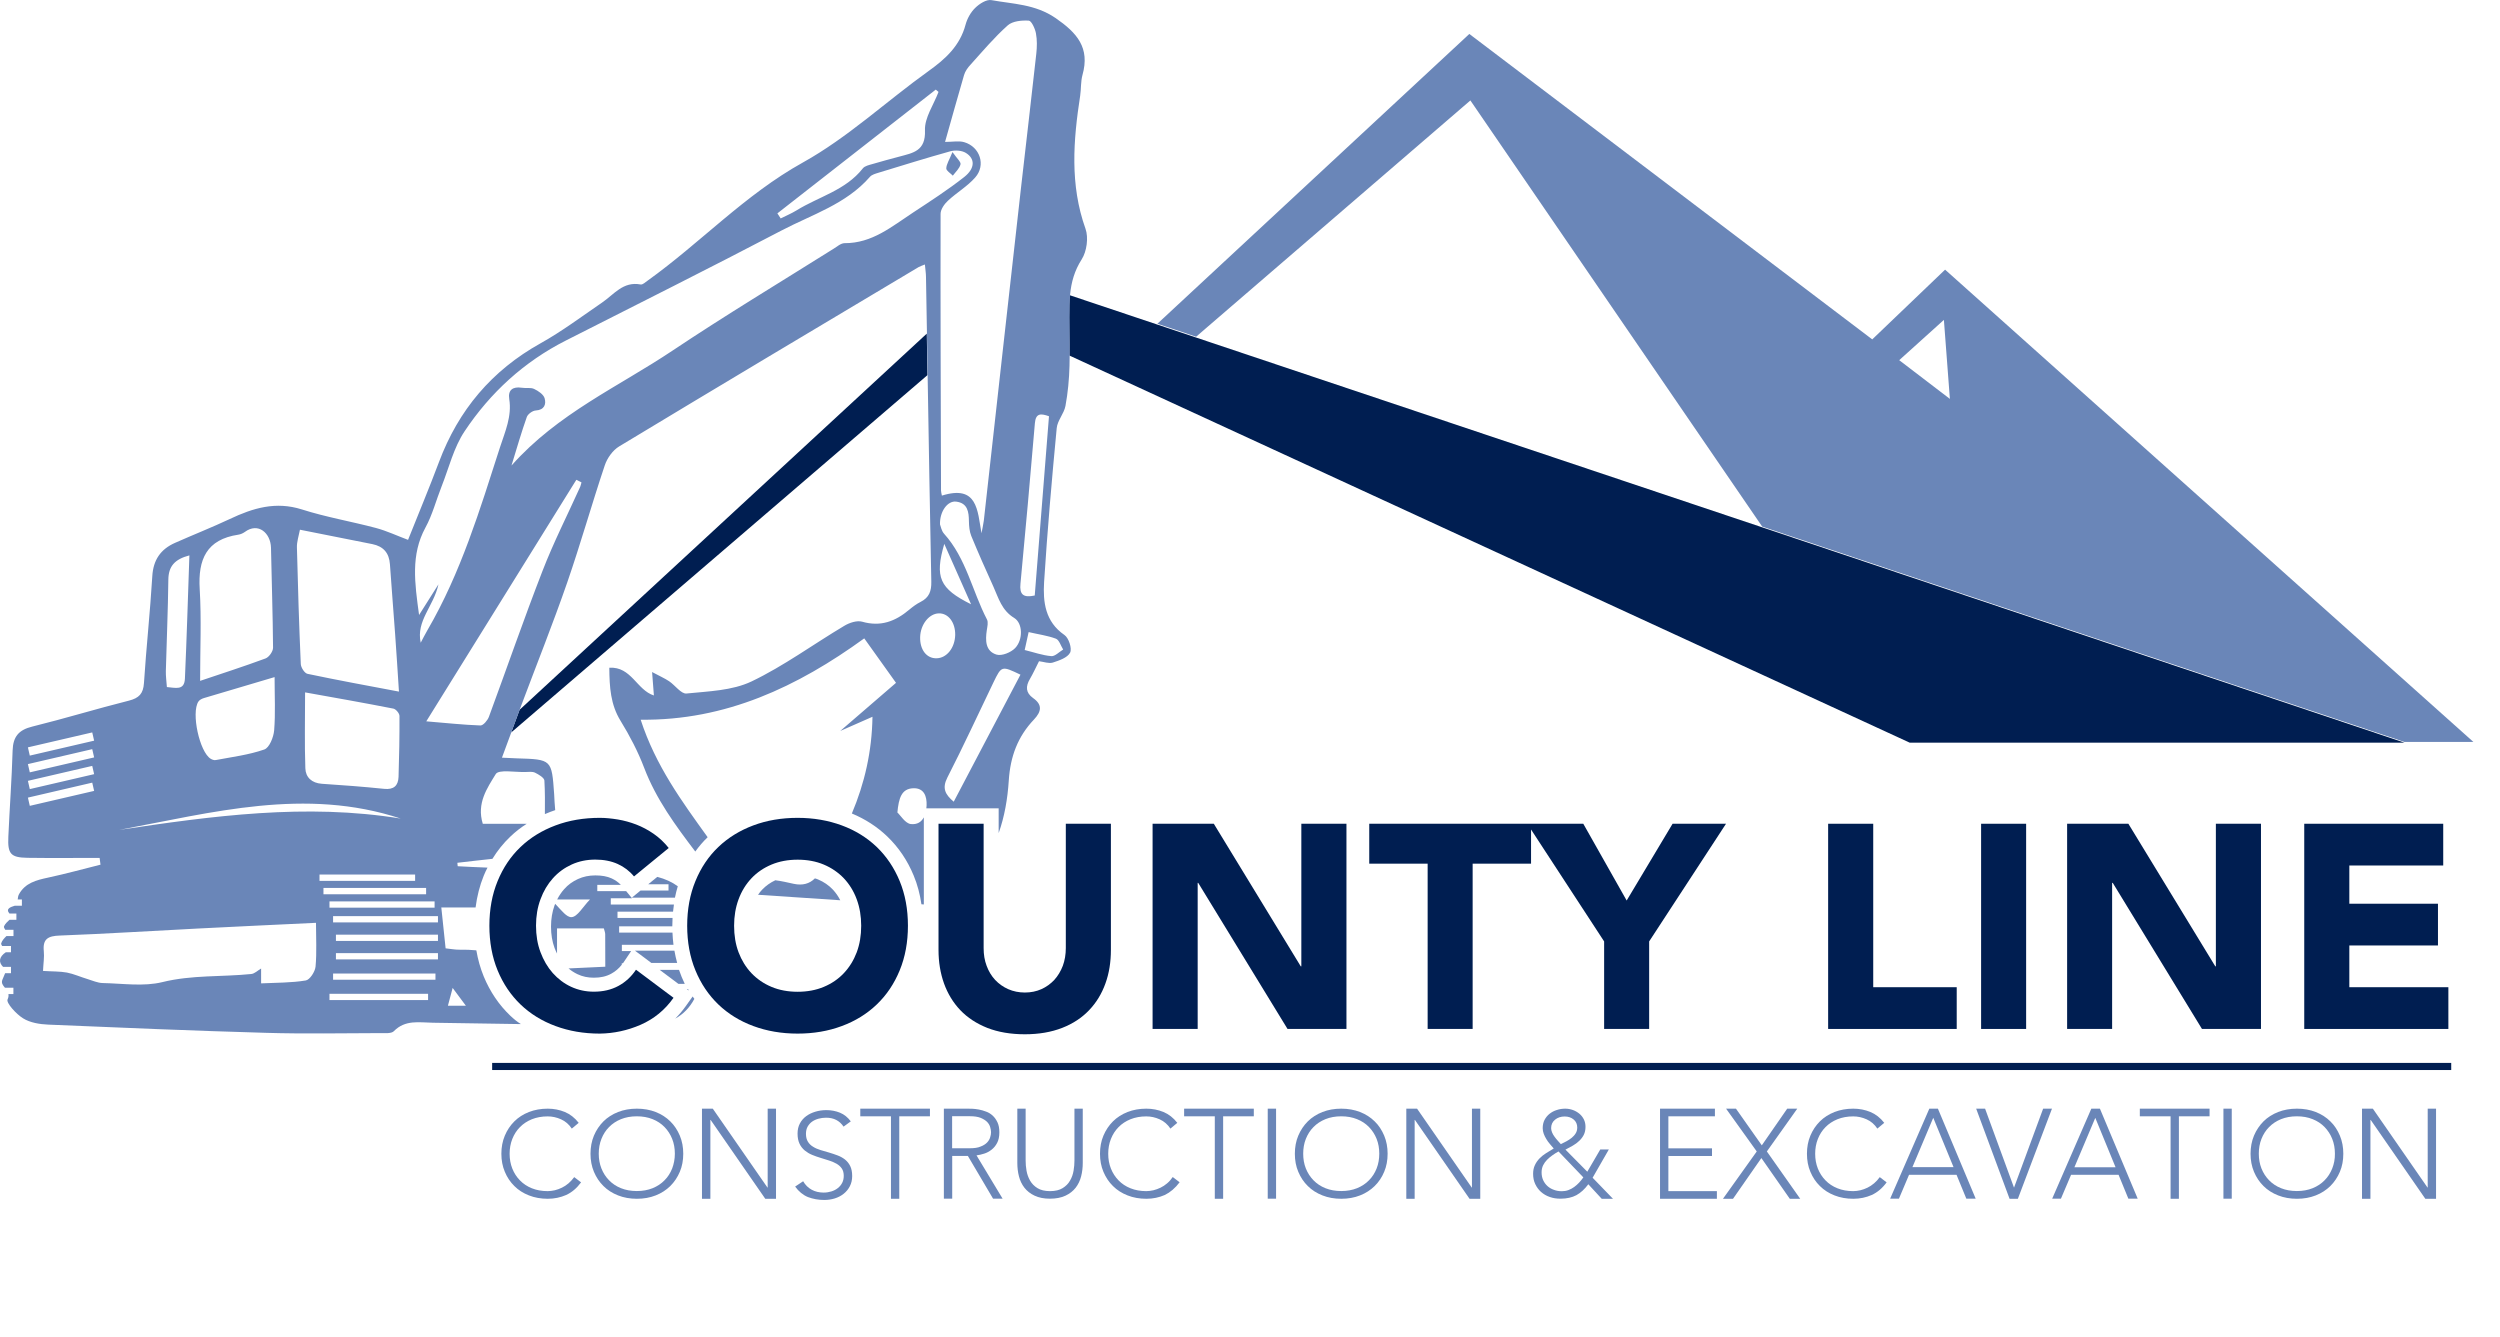 <svg width="86" height="46" viewBox="0 0 86 46" fill="none" xmlns="http://www.w3.org/2000/svg">
<path d="M50.581 3.455L60.62 18.116L82.712 25.523H85.085L66.911 9.276L64.405 11.675L50.545 1.168L39.814 11.137L41.146 11.583L50.581 3.455ZM66.87 11.004L67.076 13.722L65.333 12.39L66.87 11.004Z" fill="#6A86B8"/>
<path d="M31.881 11.477L17.873 24.418C17.776 24.675 17.681 24.935 17.584 25.198L31.905 12.904C31.896 12.428 31.887 11.953 31.881 11.477Z" fill="#001E51"/>
<path d="M36.786 12.23L65.692 25.547H82.71L60.618 18.14L41.141 11.61L39.809 11.164L36.801 10.156C36.789 10.266 36.783 10.378 36.783 10.49C36.771 11.069 36.792 11.651 36.786 12.23Z" fill="#001E51"/>
<path d="M73.61 38.401H74.668V41.238H74.954V38.401H76.009V38.138H73.61V38.401Z" fill="#6A86B8"/>
<path d="M71.942 38.138L70.595 41.235H70.896L71.245 40.413H72.879L73.216 41.235H73.537L72.237 38.138H71.942ZM71.36 40.153L72.078 38.454L72.775 40.153H71.36Z" fill="#6A86B8"/>
<path d="M76.772 38.138H76.486V41.235H76.772V38.138Z" fill="#6A86B8"/>
<path d="M83.513 40.85H83.505L81.626 38.138H81.253V41.238H81.543V38.525H81.552L83.431 41.238H83.8V38.138H83.513V40.85Z" fill="#6A86B8"/>
<path d="M80.164 38.575C80.025 38.437 79.857 38.33 79.662 38.253C79.467 38.177 79.251 38.138 79.015 38.138C78.778 38.138 78.563 38.177 78.368 38.253C78.173 38.33 78.004 38.437 77.865 38.575C77.727 38.714 77.617 38.877 77.537 39.066C77.458 39.255 77.419 39.465 77.419 39.689C77.419 39.914 77.458 40.121 77.537 40.31C77.617 40.499 77.724 40.661 77.865 40.8C78.004 40.939 78.173 41.046 78.368 41.122C78.563 41.199 78.778 41.238 79.015 41.238C79.251 41.238 79.467 41.199 79.662 41.122C79.857 41.046 80.025 40.936 80.164 40.8C80.303 40.661 80.412 40.499 80.492 40.31C80.572 40.121 80.61 39.914 80.61 39.689C80.61 39.465 80.572 39.258 80.492 39.066C80.412 38.877 80.306 38.711 80.164 38.575ZM80.229 40.195C80.167 40.351 80.081 40.487 79.966 40.602C79.854 40.718 79.715 40.809 79.555 40.874C79.393 40.939 79.213 40.972 79.012 40.972C78.811 40.972 78.631 40.939 78.468 40.874C78.306 40.809 78.17 40.718 78.057 40.602C77.945 40.487 77.856 40.351 77.794 40.195C77.732 40.038 77.703 39.87 77.703 39.686C77.703 39.506 77.732 39.335 77.794 39.178C77.856 39.022 77.942 38.886 78.057 38.77C78.17 38.655 78.308 38.564 78.468 38.499C78.631 38.434 78.811 38.401 79.012 38.401C79.213 38.401 79.393 38.434 79.555 38.499C79.718 38.564 79.854 38.655 79.966 38.77C80.078 38.886 80.167 39.022 80.229 39.178C80.291 39.335 80.321 39.503 80.321 39.686C80.324 39.87 80.291 40.038 80.229 40.195Z" fill="#6A86B8"/>
<path d="M19.558 40.706C19.484 40.768 19.41 40.818 19.33 40.856C19.251 40.895 19.168 40.924 19.085 40.945C18.999 40.963 18.92 40.975 18.84 40.975C18.639 40.975 18.459 40.942 18.296 40.877C18.134 40.812 17.998 40.721 17.886 40.605C17.773 40.49 17.685 40.354 17.623 40.198C17.561 40.041 17.531 39.873 17.531 39.689C17.531 39.509 17.561 39.338 17.623 39.181C17.685 39.025 17.77 38.889 17.886 38.773C17.998 38.658 18.137 38.567 18.296 38.502C18.459 38.437 18.639 38.404 18.84 38.404C18.997 38.404 19.15 38.437 19.301 38.505C19.451 38.572 19.573 38.679 19.67 38.824L19.907 38.626C19.771 38.451 19.611 38.327 19.428 38.251C19.248 38.177 19.05 38.138 18.843 38.138C18.607 38.138 18.391 38.177 18.196 38.253C18.001 38.33 17.832 38.437 17.694 38.575C17.555 38.714 17.445 38.877 17.366 39.066C17.286 39.255 17.247 39.465 17.247 39.689C17.247 39.914 17.286 40.121 17.366 40.31C17.445 40.499 17.552 40.661 17.694 40.8C17.832 40.939 18.001 41.046 18.196 41.122C18.391 41.199 18.607 41.238 18.843 41.238C19.07 41.238 19.28 41.193 19.475 41.108C19.67 41.019 19.841 40.874 19.989 40.673L19.753 40.493C19.694 40.573 19.629 40.644 19.558 40.706Z" fill="#6A86B8"/>
<path d="M43.897 38.138H43.61V41.235H43.897V38.138Z" fill="#6A86B8"/>
<path d="M43.131 38.138H40.734V38.401H41.789V41.238H42.076V38.401H43.131V38.138Z" fill="#6A86B8"/>
<path d="M23.058 38.575C22.919 38.437 22.751 38.33 22.556 38.253C22.361 38.177 22.145 38.138 21.909 38.138C21.672 38.138 21.457 38.177 21.262 38.253C21.067 38.33 20.898 38.437 20.759 38.575C20.621 38.714 20.511 38.877 20.431 39.066C20.352 39.255 20.313 39.465 20.313 39.689C20.313 39.914 20.352 40.121 20.431 40.31C20.511 40.499 20.618 40.661 20.759 40.8C20.898 40.939 21.067 41.046 21.262 41.122C21.457 41.199 21.672 41.238 21.909 41.238C22.145 41.238 22.361 41.199 22.556 41.122C22.751 41.046 22.919 40.936 23.058 40.8C23.197 40.661 23.306 40.499 23.386 40.31C23.466 40.121 23.504 39.914 23.504 39.689C23.504 39.465 23.466 39.258 23.386 39.066C23.306 38.877 23.197 38.711 23.058 38.575ZM23.123 40.195C23.061 40.351 22.976 40.487 22.86 40.602C22.748 40.718 22.609 40.809 22.45 40.874C22.287 40.939 22.107 40.972 21.906 40.972C21.705 40.972 21.525 40.939 21.362 40.874C21.2 40.809 21.064 40.718 20.952 40.602C20.839 40.487 20.751 40.351 20.689 40.195C20.627 40.038 20.597 39.87 20.597 39.686C20.597 39.506 20.627 39.335 20.689 39.178C20.751 39.022 20.836 38.886 20.952 38.77C21.064 38.655 21.203 38.564 21.362 38.499C21.525 38.434 21.705 38.401 21.906 38.401C22.107 38.401 22.287 38.434 22.45 38.499C22.612 38.564 22.748 38.655 22.86 38.77C22.973 38.886 23.061 39.022 23.123 39.178C23.185 39.335 23.215 39.503 23.215 39.686C23.215 39.87 23.182 40.038 23.123 40.195Z" fill="#6A86B8"/>
<path d="M40.579 40.67L40.342 40.49C40.286 40.573 40.224 40.644 40.15 40.706C40.077 40.768 40.003 40.818 39.923 40.856C39.843 40.895 39.76 40.924 39.678 40.945C39.592 40.963 39.512 40.975 39.432 40.975C39.231 40.975 39.051 40.942 38.889 40.877C38.726 40.812 38.59 40.721 38.478 40.605C38.366 40.49 38.277 40.354 38.215 40.198C38.153 40.041 38.123 39.873 38.123 39.689C38.123 39.509 38.153 39.338 38.215 39.181C38.277 39.025 38.363 38.889 38.478 38.773C38.59 38.658 38.729 38.567 38.889 38.502C39.051 38.437 39.231 38.404 39.432 38.404C39.589 38.404 39.743 38.437 39.893 38.505C40.044 38.572 40.165 38.679 40.263 38.824L40.499 38.626C40.363 38.451 40.204 38.327 40.02 38.251C39.84 38.177 39.642 38.138 39.435 38.138C39.199 38.138 38.983 38.177 38.788 38.253C38.593 38.33 38.425 38.437 38.286 38.575C38.147 38.714 38.038 38.877 37.958 39.066C37.878 39.255 37.84 39.465 37.84 39.689C37.84 39.914 37.878 40.121 37.958 40.31C38.038 40.499 38.144 40.661 38.286 40.8C38.425 40.939 38.593 41.046 38.788 41.122C38.983 41.199 39.199 41.238 39.435 41.238C39.663 41.238 39.873 41.193 40.068 41.108C40.257 41.016 40.428 40.871 40.579 40.67Z" fill="#6A86B8"/>
<path d="M64.469 40.706C64.395 40.768 64.321 40.818 64.242 40.856C64.162 40.895 64.079 40.924 63.996 40.945C63.911 40.963 63.831 40.975 63.751 40.975C63.55 40.975 63.37 40.942 63.208 40.877C63.045 40.812 62.909 40.721 62.797 40.605C62.684 40.49 62.596 40.354 62.534 40.198C62.472 40.041 62.442 39.873 62.442 39.689C62.442 39.509 62.472 39.338 62.534 39.181C62.596 39.025 62.681 38.889 62.797 38.773C62.909 38.658 63.048 38.567 63.208 38.502C63.37 38.437 63.55 38.404 63.751 38.404C63.908 38.404 64.061 38.437 64.212 38.505C64.363 38.572 64.484 38.679 64.581 38.824L64.818 38.626C64.682 38.451 64.522 38.327 64.339 38.251C64.159 38.177 63.961 38.138 63.754 38.138C63.518 38.138 63.302 38.177 63.107 38.253C62.912 38.33 62.744 38.437 62.605 38.575C62.466 38.714 62.356 38.877 62.277 39.066C62.197 39.255 62.159 39.465 62.159 39.689C62.159 39.914 62.197 40.121 62.277 40.31C62.356 40.499 62.463 40.661 62.605 40.8C62.744 40.939 62.912 41.046 63.107 41.122C63.302 41.199 63.518 41.238 63.754 41.238C63.982 41.238 64.191 41.193 64.386 41.108C64.581 41.019 64.753 40.874 64.9 40.673L64.664 40.493C64.605 40.573 64.543 40.644 64.469 40.706Z" fill="#6A86B8"/>
<path d="M50.921 38.138H50.635V40.85H50.626L48.747 38.138H48.377V41.238H48.664V38.525H48.673L50.552 41.238H50.921V38.138Z" fill="#6A86B8"/>
<path d="M67.642 41.235H67.964L66.664 38.138H66.369L65.021 41.235H65.323L65.671 40.413H67.305L67.642 41.235ZM65.787 40.15L66.504 38.451L67.202 40.15H65.787Z" fill="#6A86B8"/>
<path d="M26.408 40.85H26.399L24.52 38.138H24.148V41.238H24.437V38.525H24.446L26.325 41.238H26.695V38.138H26.408V40.85Z" fill="#6A86B8"/>
<path d="M28.355 41.279C28.479 41.279 28.6 41.261 28.715 41.226C28.83 41.19 28.934 41.137 29.022 41.066C29.111 40.995 29.182 40.91 29.235 40.806C29.288 40.703 29.315 40.588 29.315 40.455C29.315 40.316 29.291 40.201 29.247 40.112C29.203 40.02 29.14 39.947 29.067 39.887C28.99 39.828 28.907 39.781 28.812 39.746C28.718 39.71 28.62 39.678 28.52 39.648C28.419 39.618 28.322 39.589 28.227 39.562C28.133 39.533 28.047 39.497 27.973 39.45C27.897 39.406 27.837 39.347 27.793 39.276C27.749 39.205 27.725 39.116 27.725 39.004C27.725 38.909 27.743 38.83 27.781 38.759C27.82 38.691 27.87 38.632 27.932 38.587C27.994 38.543 28.068 38.508 28.154 38.484C28.239 38.46 28.328 38.449 28.419 38.449C28.552 38.449 28.668 38.475 28.765 38.525C28.863 38.575 28.948 38.652 29.019 38.756L29.267 38.575C29.164 38.437 29.04 38.336 28.895 38.277C28.75 38.218 28.594 38.188 28.425 38.188C28.295 38.188 28.168 38.206 28.05 38.242C27.932 38.277 27.826 38.327 27.734 38.395C27.642 38.463 27.569 38.546 27.515 38.649C27.462 38.75 27.436 38.865 27.436 38.995C27.436 39.134 27.459 39.249 27.504 39.344C27.548 39.438 27.61 39.515 27.684 39.577C27.761 39.639 27.843 39.689 27.938 39.728C28.032 39.766 28.13 39.802 28.23 39.831C28.331 39.861 28.428 39.893 28.523 39.923C28.617 39.952 28.703 39.991 28.777 40.032C28.854 40.077 28.913 40.13 28.957 40.195C29.002 40.26 29.025 40.345 29.025 40.449C29.025 40.537 29.008 40.617 28.972 40.688C28.937 40.759 28.886 40.818 28.824 40.868C28.762 40.919 28.688 40.957 28.603 40.984C28.517 41.01 28.428 41.025 28.334 41.025C28.18 41.025 28.041 40.992 27.923 40.927C27.802 40.862 27.704 40.765 27.628 40.635L27.353 40.818C27.474 40.986 27.622 41.108 27.793 41.179C27.965 41.244 28.151 41.279 28.355 41.279Z" fill="#6A86B8"/>
<path d="M36.653 41.131C36.798 41.063 36.913 40.972 37.002 40.859C37.091 40.744 37.153 40.614 37.191 40.466C37.229 40.319 37.247 40.162 37.247 40.003V38.138H36.961V39.926C36.961 40.035 36.952 40.147 36.931 40.271C36.91 40.393 36.872 40.508 36.81 40.611C36.751 40.718 36.665 40.803 36.556 40.871C36.447 40.939 36.302 40.975 36.121 40.975C35.941 40.975 35.796 40.939 35.687 40.871C35.578 40.803 35.495 40.718 35.433 40.611C35.374 40.505 35.333 40.393 35.312 40.271C35.291 40.15 35.282 40.035 35.282 39.926V38.138H34.996V40.003C34.996 40.165 35.014 40.319 35.052 40.466C35.09 40.614 35.152 40.744 35.241 40.859C35.33 40.972 35.445 41.063 35.59 41.131C35.734 41.199 35.909 41.235 36.118 41.235C36.331 41.235 36.508 41.199 36.653 41.131Z" fill="#6A86B8"/>
<path d="M60.78 39.61L61.826 38.138H61.48L60.606 39.4L59.717 38.138H59.377L60.432 39.61L59.27 41.238H59.616L60.591 39.837L61.569 41.238H61.927L60.78 39.61Z" fill="#6A86B8"/>
<path d="M31.99 38.138H29.594V38.401H30.649V41.238H30.935V38.401H31.99V38.138Z" fill="#6A86B8"/>
<path d="M34.109 39.55C34.186 39.491 34.251 39.412 34.301 39.317C34.352 39.22 34.378 39.098 34.378 38.951C34.378 38.815 34.357 38.7 34.313 38.608C34.269 38.516 34.216 38.44 34.148 38.377C34.08 38.316 34.006 38.268 33.92 38.239C33.834 38.206 33.752 38.182 33.672 38.168C33.589 38.153 33.515 38.144 33.444 38.141C33.373 38.138 33.32 38.138 33.279 38.138H32.469V41.235H32.756V39.763H33.294L34.162 41.235H34.49L33.592 39.745C33.678 39.734 33.767 39.713 33.858 39.684C33.947 39.657 34.029 39.612 34.109 39.55ZM33.365 39.5H32.753V38.398H33.365C33.515 38.398 33.639 38.416 33.734 38.454C33.828 38.493 33.902 38.54 33.956 38.593C34.009 38.649 34.044 38.708 34.062 38.773C34.08 38.838 34.092 38.895 34.092 38.948C34.092 39.001 34.083 39.06 34.062 39.122C34.044 39.187 34.009 39.246 33.956 39.302C33.902 39.358 33.828 39.406 33.734 39.441C33.639 39.483 33.515 39.5 33.365 39.5Z" fill="#6A86B8"/>
<path d="M70.284 38.138L69.282 40.856L68.287 38.138H67.98L69.129 41.238H69.415L70.588 38.138H70.284Z" fill="#6A86B8"/>
<path d="M47.616 40.31C47.696 40.121 47.734 39.914 47.734 39.689C47.734 39.465 47.696 39.258 47.616 39.066C47.536 38.877 47.43 38.711 47.288 38.575C47.149 38.437 46.981 38.33 46.786 38.253C46.591 38.177 46.375 38.138 46.139 38.138C45.902 38.138 45.687 38.177 45.492 38.253C45.297 38.33 45.128 38.437 44.989 38.575C44.85 38.714 44.741 38.877 44.661 39.066C44.581 39.255 44.543 39.465 44.543 39.689C44.543 39.914 44.581 40.121 44.661 40.31C44.741 40.499 44.847 40.661 44.989 40.8C45.128 40.939 45.297 41.046 45.492 41.122C45.687 41.199 45.902 41.238 46.139 41.238C46.375 41.238 46.591 41.199 46.786 41.122C46.981 41.046 47.149 40.936 47.288 40.8C47.43 40.661 47.539 40.496 47.616 40.31ZM46.682 40.874C46.52 40.939 46.34 40.972 46.139 40.972C45.938 40.972 45.757 40.939 45.595 40.874C45.432 40.809 45.297 40.718 45.184 40.602C45.072 40.487 44.983 40.351 44.921 40.195C44.859 40.038 44.83 39.87 44.83 39.686C44.83 39.506 44.859 39.335 44.921 39.178C44.983 39.022 45.069 38.886 45.184 38.77C45.297 38.655 45.435 38.564 45.595 38.499C45.757 38.434 45.938 38.401 46.139 38.401C46.34 38.401 46.52 38.434 46.682 38.499C46.845 38.564 46.981 38.655 47.093 38.77C47.205 38.886 47.294 39.022 47.356 39.178C47.418 39.335 47.447 39.503 47.447 39.686C47.447 39.867 47.418 40.038 47.356 40.195C47.294 40.351 47.208 40.487 47.093 40.602C46.981 40.718 46.842 40.809 46.682 40.874Z" fill="#6A86B8"/>
<path d="M55.489 41.241L54.786 40.514L55.344 39.542H55.049L54.603 40.307L53.852 39.547C53.938 39.503 54.024 39.456 54.106 39.409C54.189 39.361 54.26 39.308 54.325 39.246C54.39 39.184 54.443 39.116 54.482 39.039C54.52 38.962 54.541 38.871 54.541 38.765C54.541 38.67 54.523 38.584 54.485 38.508C54.446 38.431 54.396 38.366 54.331 38.312C54.266 38.259 54.192 38.215 54.109 38.185C54.027 38.156 53.938 38.138 53.846 38.138C53.746 38.138 53.646 38.153 53.551 38.185C53.456 38.215 53.374 38.259 53.303 38.316C53.232 38.372 53.176 38.443 53.132 38.525C53.09 38.608 53.069 38.703 53.069 38.809C53.069 38.877 53.081 38.939 53.105 39.004C53.129 39.066 53.158 39.128 53.194 39.184C53.229 39.243 53.267 39.299 53.315 39.352C53.359 39.406 53.403 39.459 53.448 39.509C53.356 39.562 53.27 39.615 53.185 39.669C53.099 39.722 53.025 39.784 52.96 39.849C52.895 39.917 52.842 39.991 52.801 40.079C52.759 40.165 52.739 40.266 52.739 40.378C52.739 40.508 52.762 40.626 52.812 40.732C52.863 40.839 52.928 40.927 53.013 41.004C53.099 41.078 53.197 41.137 53.312 41.176C53.427 41.217 53.548 41.235 53.681 41.235C53.897 41.235 54.08 41.193 54.228 41.114C54.378 41.031 54.514 40.907 54.638 40.738L55.099 41.238H55.489V41.241ZM53.392 38.957C53.371 38.906 53.359 38.856 53.359 38.809C53.359 38.688 53.403 38.59 53.495 38.516C53.584 38.443 53.696 38.407 53.826 38.407C53.95 38.407 54.053 38.443 54.136 38.513C54.219 38.584 54.257 38.676 54.257 38.788C54.257 38.862 54.239 38.93 54.204 38.986C54.169 39.045 54.121 39.096 54.068 39.14C54.012 39.184 53.953 39.225 53.885 39.261C53.817 39.296 53.755 39.329 53.693 39.358C53.66 39.323 53.625 39.285 53.587 39.24C53.548 39.196 53.51 39.152 53.477 39.104C53.442 39.057 53.412 39.007 53.392 38.957ZM54.322 40.682C54.269 40.738 54.213 40.788 54.151 40.833C54.089 40.877 54.024 40.913 53.953 40.939C53.882 40.966 53.805 40.978 53.725 40.978C53.631 40.978 53.539 40.963 53.453 40.93C53.368 40.901 53.294 40.856 53.232 40.8C53.17 40.744 53.12 40.676 53.084 40.596C53.049 40.517 53.031 40.428 53.031 40.331C53.031 40.236 53.049 40.156 53.084 40.085C53.12 40.014 53.164 39.952 53.22 39.896C53.276 39.84 53.338 39.787 53.406 39.74C53.474 39.692 53.542 39.648 53.613 39.61L54.467 40.502C54.423 40.564 54.375 40.626 54.322 40.682Z" fill="#6A86B8"/>
<path d="M58.993 38.401V38.138H57.105V41.238H59.061V40.975H57.392V39.766H58.893V39.503H57.392V38.401H58.993Z" fill="#6A86B8"/>
<path d="M32.777 6.043C32.871 5.916 33.007 5.798 33.042 5.653C33.063 5.573 32.916 5.449 32.765 5.231C32.656 5.503 32.558 5.644 32.552 5.792C32.549 5.872 32.697 5.958 32.777 6.043Z" fill="#6A86B8"/>
<path d="M23.587 34.616C23.478 34.769 23.357 34.911 23.227 35.041C23.508 34.888 23.729 34.657 23.886 34.361C23.865 34.335 23.847 34.305 23.827 34.279L23.587 34.616Z" fill="#6A86B8"/>
<path d="M21.011 30.9H21.741L21.54 30.655H20.547V30.439H21.357C21.268 30.347 21.162 30.274 21.041 30.217C20.887 30.146 20.698 30.114 20.479 30.114C20.261 30.114 20.066 30.155 19.883 30.238C19.696 30.324 19.54 30.436 19.407 30.587C19.315 30.69 19.235 30.808 19.167 30.941H20.296C20.054 31.189 19.862 31.544 19.658 31.55C19.492 31.556 19.321 31.325 19.099 31.092C19.094 31.11 19.085 31.128 19.076 31.145C18.996 31.367 18.955 31.612 18.955 31.875C18.955 32.144 18.996 32.392 19.076 32.608C19.102 32.676 19.132 32.741 19.162 32.803V31.937H20.772C20.793 32.017 20.819 32.079 20.819 32.138C20.822 32.504 20.822 32.871 20.822 33.255C20.399 33.276 19.98 33.296 19.558 33.314C19.652 33.394 19.753 33.459 19.865 33.512C20.039 33.595 20.222 33.633 20.429 33.633C20.663 33.633 20.858 33.589 21.029 33.494C21.171 33.417 21.289 33.314 21.389 33.187V33.137H21.428C21.437 33.125 21.445 33.113 21.454 33.101L21.711 32.717H21.392V32.501H23.168C23.15 32.362 23.139 32.224 23.133 32.082H21.298V31.866H23.127C23.127 31.769 23.13 31.671 23.136 31.577H21.242V31.361H23.153C23.162 31.278 23.171 31.198 23.183 31.116H21.011V30.9Z" fill="#6A86B8"/>
<path d="M23.698 34.076C23.689 34.059 23.68 34.042 23.669 34.025H23.627L23.698 34.076Z" fill="#6A86B8"/>
<path d="M23.338 33.846H23.556C23.518 33.769 23.483 33.689 23.45 33.609C23.418 33.53 23.388 33.447 23.358 33.364H22.694L23.338 33.846Z" fill="#6A86B8"/>
<path d="M22.299 30.419H22.997V30.635H22.034L21.735 30.88H23.218C23.245 30.744 23.277 30.614 23.316 30.487C23.115 30.34 22.879 30.233 22.61 30.165L22.299 30.419Z" fill="#6A86B8"/>
<path d="M27.312 30.405C27.099 30.36 26.887 30.307 26.671 30.281C26.497 30.363 26.346 30.47 26.216 30.606C26.166 30.659 26.119 30.718 26.077 30.78C27.02 30.845 27.962 30.907 28.905 30.969C28.837 30.833 28.754 30.715 28.654 30.606C28.509 30.452 28.34 30.337 28.137 30.251C28.104 30.236 28.069 30.227 28.033 30.216C27.847 30.402 27.608 30.467 27.312 30.405Z" fill="#6A86B8"/>
<path d="M22.189 32.961L22.405 33.124H23.294C23.256 32.988 23.226 32.846 23.2 32.704H21.843L22.189 32.961Z" fill="#6A86B8"/>
<path d="M17.551 34.937C17.163 34.567 16.856 34.112 16.64 33.589C16.525 33.308 16.44 33.007 16.386 32.691C16.2 32.673 16.011 32.667 15.819 32.67C15.651 32.673 15.485 32.638 15.329 32.623C15.278 32.133 15.231 31.692 15.181 31.216H16.36C16.41 30.829 16.502 30.466 16.64 30.126C16.679 30.029 16.723 29.937 16.77 29.846C16.581 29.837 16.392 29.831 16.206 29.822C16.053 29.816 15.899 29.807 15.745 29.798C15.742 29.76 15.736 29.718 15.733 29.68C16.135 29.636 16.537 29.583 16.939 29.544C17.113 29.261 17.317 29.006 17.553 28.782C17.725 28.616 17.914 28.469 18.118 28.339H16.608C16.389 27.63 16.762 27.107 17.054 26.628C17.158 26.46 17.722 26.569 18.076 26.557C18.189 26.554 18.316 26.536 18.407 26.581C18.532 26.643 18.718 26.752 18.727 26.85C18.75 27.237 18.747 27.624 18.744 28.005C18.806 27.978 18.868 27.955 18.933 27.928C18.989 27.907 19.043 27.89 19.099 27.869C19.078 27.686 19.075 27.5 19.063 27.319C18.978 26.123 18.984 26.123 17.772 26.087C17.63 26.084 17.488 26.076 17.267 26.064C17.376 25.765 17.483 25.476 17.589 25.192C17.686 24.929 17.781 24.669 17.878 24.412C17.899 24.359 17.92 24.303 17.938 24.25C18.464 22.846 19.022 21.454 19.512 20.039C19.973 18.707 20.355 17.347 20.804 16.009C20.886 15.761 21.078 15.489 21.3 15.356C24.724 13.288 28.161 11.24 31.597 9.19C31.65 9.16 31.709 9.142 31.816 9.098C31.83 9.264 31.854 9.396 31.854 9.529C31.866 10.177 31.875 10.821 31.887 11.468C31.895 11.943 31.901 12.419 31.91 12.892C31.949 15.264 31.99 17.637 32.037 20.01C32.043 20.337 31.963 20.556 31.671 20.704C31.529 20.775 31.399 20.872 31.278 20.973C30.802 21.375 30.294 21.57 29.656 21.386C29.479 21.336 29.218 21.422 29.044 21.528C27.977 22.163 26.964 22.911 25.85 23.443C25.185 23.759 24.37 23.78 23.613 23.857C23.43 23.874 23.224 23.573 23.017 23.434C22.866 23.334 22.698 23.26 22.432 23.118C22.461 23.508 22.476 23.712 22.494 23.924C21.903 23.738 21.72 22.923 20.96 22.97C20.966 23.638 21.002 24.235 21.347 24.796C21.663 25.31 21.947 25.854 22.16 26.415C22.57 27.491 23.238 28.398 23.918 29.293C24.045 29.116 24.187 28.95 24.343 28.8C23.46 27.57 22.556 26.347 22.039 24.758C24.964 24.793 27.437 23.623 29.73 21.96C30.117 22.5 30.436 22.952 30.823 23.49C30.194 24.034 29.582 24.56 28.905 25.145C29.325 24.962 29.668 24.811 30.013 24.657C29.995 25.851 29.741 26.95 29.304 27.984C29.765 28.176 30.176 28.442 30.521 28.773C30.909 29.145 31.216 29.597 31.431 30.12C31.559 30.428 31.647 30.759 31.697 31.107C31.724 31.11 31.754 31.11 31.78 31.113V28.117C31.697 28.271 31.559 28.371 31.334 28.348C31.142 28.327 30.979 28.049 30.87 27.949C30.917 27.452 31.012 27.133 31.414 27.116C31.789 27.101 31.887 27.396 31.875 27.706C31.875 27.739 31.872 27.774 31.866 27.807H34.354V28.658C34.555 28.093 34.661 27.485 34.702 26.85C34.755 26.019 35.013 25.337 35.568 24.752C35.828 24.477 35.866 24.244 35.538 24.013C35.279 23.827 35.279 23.611 35.429 23.357C35.541 23.165 35.633 22.961 35.742 22.746C35.908 22.766 36.079 22.834 36.215 22.793C36.437 22.722 36.723 22.624 36.812 22.45C36.883 22.308 36.765 21.945 36.617 21.844C35.952 21.386 35.875 20.707 35.917 20.021C36.029 18.255 36.183 16.491 36.351 14.727C36.375 14.467 36.602 14.23 36.652 13.964C36.735 13.512 36.779 13.046 36.791 12.585C36.794 12.457 36.797 12.33 36.797 12.2C36.8 11.621 36.782 11.039 36.794 10.46C36.797 10.348 36.803 10.236 36.812 10.126C36.853 9.707 36.963 9.308 37.211 8.921C37.385 8.649 37.45 8.173 37.341 7.869C36.8 6.353 36.921 4.829 37.158 3.292C37.193 3.056 37.175 2.808 37.237 2.58C37.5 1.643 37.054 1.132 36.307 0.618C35.606 0.14 34.85 0.14 34.102 0.004C33.934 -0.026 33.689 0.131 33.547 0.272C33.393 0.42 33.272 0.639 33.216 0.846C33.024 1.57 32.534 2.022 31.946 2.441C30.495 3.481 29.165 4.731 27.617 5.591C25.623 6.699 24.095 8.353 22.278 9.654C22.201 9.707 22.107 9.801 22.036 9.786C21.433 9.671 21.12 10.132 20.709 10.41C20.012 10.886 19.335 11.397 18.599 11.807C16.918 12.744 15.772 14.103 15.101 15.894C14.755 16.816 14.374 17.723 14.037 18.571C13.662 18.432 13.308 18.263 12.935 18.163C12.087 17.938 11.219 17.791 10.386 17.525C9.484 17.238 8.701 17.477 7.907 17.853C7.286 18.145 6.648 18.396 6.022 18.674C5.525 18.893 5.271 19.262 5.239 19.823C5.165 21.05 5.032 22.273 4.952 23.499C4.928 23.862 4.784 24.013 4.435 24.102C3.321 24.382 2.225 24.719 1.111 24.994C0.644 25.109 0.449 25.34 0.434 25.818C0.405 26.808 0.331 27.795 0.287 28.782C0.26 29.376 0.366 29.5 0.951 29.509C1.776 29.521 2.603 29.512 3.427 29.512C3.436 29.588 3.448 29.665 3.457 29.745C2.854 29.896 2.254 30.061 1.649 30.191C1.247 30.277 0.866 30.375 0.653 30.762C0.626 30.812 0.615 30.871 0.609 30.942H0.753V31.157H0.508C0.366 31.202 0.183 31.258 0.325 31.426H0.564V31.642H0.325C0.251 31.71 0.177 31.778 0.139 31.864C0.127 31.893 0.148 31.938 0.18 31.985H0.464V32.2H0.222C0.151 32.271 0.068 32.354 0.041 32.452C0.035 32.475 0.05 32.508 0.074 32.543H0.378V32.759H0.198C-0.03 32.913 -0.062 33.096 0.106 33.261H0.378V33.477H0.177C0.145 33.554 0.112 33.627 0.083 33.701C0.035 33.817 0.1 33.896 0.171 33.979H0.461V34.195H0.29C0.298 34.248 0.295 34.31 0.26 34.381C0.207 34.499 0.558 34.886 0.795 35.031C1.037 35.182 1.368 35.235 1.66 35.247C4.16 35.353 6.663 35.459 9.165 35.53C10.471 35.569 11.78 35.542 13.089 35.539C13.246 35.539 13.461 35.56 13.547 35.474C13.943 35.069 14.425 35.176 14.894 35.182C15.902 35.197 16.912 35.214 17.92 35.229C17.793 35.152 17.669 35.049 17.551 34.937ZM1.025 27.721L0.96 27.438L3.173 26.923L3.238 27.207L1.025 27.721ZM1.025 27.145L0.96 26.861L3.173 26.347L3.238 26.631L1.025 27.145ZM1.025 26.569L0.96 26.285L3.173 25.771L3.238 26.055L1.025 26.569ZM1.025 25.993L0.96 25.709L3.173 25.195L3.238 25.479L1.025 25.993ZM19.95 16.765C19.518 17.723 19.04 18.662 18.662 19.64C18.017 21.301 17.435 22.988 16.818 24.66C16.773 24.781 16.623 24.959 16.528 24.956C15.934 24.935 15.343 24.87 14.664 24.814C16.422 21.983 18.124 19.244 19.826 16.505C19.885 16.535 19.944 16.564 20.003 16.594C19.985 16.653 19.976 16.712 19.95 16.765ZM14.95 31.007V31.223H11.334V31.007H14.95ZM32.217 22.645C31.875 22.654 31.641 22.35 31.653 21.915C31.665 21.481 31.96 21.109 32.294 21.1C32.622 21.091 32.864 21.41 32.859 21.838C32.85 22.285 32.569 22.639 32.217 22.645ZM32.483 18.709C32.794 19.41 33.074 20.042 33.405 20.787C32.315 20.246 32.152 19.859 32.483 18.709ZM32.808 27.579C32.507 27.325 32.404 27.113 32.59 26.746C33.142 25.668 33.648 24.569 34.173 23.478C34.454 22.899 34.454 22.899 35.104 23.209C34.345 24.657 33.583 26.105 32.808 27.579ZM34.921 22.294C34.776 22.444 34.46 22.574 34.28 22.518C33.896 22.4 33.893 22.03 33.946 21.679C33.964 21.558 34.002 21.407 33.952 21.31C33.444 20.335 33.24 19.206 32.474 18.358C32.386 18.26 32.362 18.104 32.336 18.039C32.324 17.587 32.602 17.217 32.894 17.256C33.287 17.306 33.328 17.607 33.331 17.932C33.334 18.101 33.349 18.281 33.411 18.435C33.653 19.023 33.91 19.602 34.173 20.181C34.351 20.577 34.46 20.999 34.891 21.259C35.187 21.443 35.196 22.007 34.921 22.294ZM36.324 21.971C36.437 22.016 36.493 22.217 36.573 22.344C36.437 22.424 36.292 22.583 36.165 22.571C35.858 22.545 35.556 22.435 35.249 22.361C35.296 22.14 35.337 21.96 35.385 21.744C35.713 21.821 36.032 21.862 36.324 21.971ZM35.595 20.485C35.202 20.571 35.066 20.453 35.104 20.078C35.279 18.24 35.444 16.399 35.6 14.558C35.63 14.213 35.798 14.216 36.085 14.319C35.92 16.372 35.757 18.429 35.595 20.485ZM33.163 2.583C33.201 2.453 33.29 2.326 33.385 2.226C33.801 1.765 34.203 1.286 34.667 0.872C34.832 0.725 35.148 0.695 35.391 0.71C35.482 0.716 35.606 0.982 35.636 1.144C35.68 1.375 35.674 1.62 35.648 1.853C35.482 3.375 35.299 4.894 35.128 6.412C34.696 10.244 34.271 14.08 33.843 17.912C33.825 18.056 33.789 18.201 33.763 18.343C33.624 17.548 33.624 16.668 32.401 17.049C32.386 16.969 32.371 16.922 32.371 16.875C32.362 13.701 32.35 10.528 32.356 7.355C32.356 7.204 32.486 7.018 32.608 6.906C32.909 6.625 33.278 6.412 33.547 6.105C33.922 5.682 33.712 5.05 33.169 4.891C32.986 4.837 32.77 4.882 32.51 4.882C32.737 4.081 32.944 3.331 33.163 2.583ZM32.191 3.082C32.223 3.109 32.256 3.136 32.285 3.162C32.12 3.602 31.801 4.051 31.819 4.483C31.848 5.198 31.408 5.26 30.938 5.387C30.631 5.47 30.323 5.55 30.019 5.641C29.898 5.677 29.747 5.706 29.679 5.795C29.088 6.548 28.164 6.764 27.401 7.237C27.227 7.343 27.038 7.423 26.855 7.514C26.816 7.455 26.781 7.399 26.742 7.34C28.557 5.922 30.374 4.501 32.191 3.082ZM14.634 18.151C14.877 17.708 15.004 17.203 15.193 16.727C15.444 16.092 15.609 15.394 15.982 14.836C16.868 13.506 18.026 12.443 19.468 11.713C21.941 10.457 24.423 9.219 26.881 7.931C27.93 7.381 29.106 7.024 29.925 6.084C29.99 6.007 30.117 5.975 30.22 5.942C31.044 5.691 31.866 5.434 32.693 5.204C32.856 5.159 33.086 5.174 33.225 5.26C33.547 5.458 33.547 5.789 33.172 6.087C32.61 6.53 32.005 6.92 31.408 7.313C30.681 7.789 30.002 8.371 29.053 8.365C28.929 8.365 28.796 8.481 28.675 8.557C26.825 9.719 24.952 10.847 23.138 12.059C21.279 13.303 19.187 14.221 17.595 16.015C17.784 15.397 17.938 14.866 18.121 14.348C18.156 14.245 18.319 14.127 18.428 14.121C18.73 14.103 18.794 13.902 18.735 13.701C18.697 13.568 18.517 13.447 18.372 13.379C18.251 13.323 18.088 13.362 17.947 13.338C17.639 13.291 17.468 13.418 17.518 13.728C17.613 14.322 17.376 14.845 17.202 15.38C16.508 17.534 15.855 19.702 14.705 21.676C14.623 21.818 14.549 21.965 14.472 22.11C14.309 21.351 14.915 20.866 15.083 20.101C14.838 20.488 14.661 20.769 14.416 21.156C14.265 20.048 14.126 19.088 14.634 18.151ZM10.318 18.222C11.192 18.396 12.002 18.556 12.811 18.718C13.187 18.795 13.387 19.02 13.414 19.413C13.467 20.207 13.535 20.999 13.591 21.794C13.639 22.441 13.677 23.088 13.724 23.791C12.631 23.585 11.603 23.396 10.578 23.18C10.477 23.159 10.353 22.964 10.347 22.843C10.288 21.508 10.247 20.169 10.214 18.831C10.208 18.639 10.276 18.441 10.318 18.222ZM13.742 24.628C13.745 25.328 13.733 26.025 13.71 26.726C13.698 27.03 13.544 27.172 13.21 27.136C12.498 27.062 11.783 27.009 11.071 26.962C10.725 26.938 10.513 26.74 10.504 26.427C10.474 25.573 10.495 24.716 10.495 23.818C11.482 23.995 12.51 24.176 13.535 24.377C13.618 24.394 13.742 24.539 13.742 24.628ZM8.199 18.393C8.276 18.381 8.356 18.346 8.418 18.302C8.885 17.953 9.31 18.343 9.322 18.84C9.345 19.986 9.384 21.135 9.393 22.282C9.393 22.409 9.254 22.607 9.133 22.651C8.373 22.932 7.602 23.18 6.884 23.422C6.884 22.335 6.932 21.298 6.87 20.267C6.807 19.241 7.106 18.556 8.199 18.393ZM6.825 24.134C6.864 24.075 6.946 24.034 7.017 24.013C7.806 23.777 8.595 23.543 9.446 23.292C9.446 23.951 9.478 24.539 9.431 25.124C9.411 25.36 9.266 25.724 9.091 25.783C8.557 25.969 7.98 26.04 7.422 26.146C7.369 26.158 7.298 26.132 7.248 26.102C6.864 25.869 6.571 24.521 6.825 24.134ZM5.791 19.939C5.797 19.478 6.01 19.238 6.515 19.105C6.465 20.553 6.423 21.951 6.361 23.348C6.341 23.768 6.027 23.656 5.741 23.635C5.726 23.434 5.702 23.26 5.705 23.088C5.732 22.039 5.779 20.991 5.791 19.939ZM13.786 28.159C10.524 27.627 7.31 28.067 4.098 28.549C7.304 27.952 10.495 27.074 13.786 28.159ZM10.855 33.252C10.838 33.427 10.657 33.707 10.518 33.728C10.022 33.811 9.511 33.802 8.982 33.828V33.317C8.861 33.388 8.758 33.495 8.642 33.506C7.626 33.61 6.604 33.533 5.587 33.784C4.94 33.944 4.222 33.831 3.537 33.817C3.359 33.814 3.182 33.731 3.005 33.678C2.768 33.607 2.541 33.503 2.302 33.456C2.056 33.412 1.799 33.421 1.48 33.4C1.492 33.131 1.528 32.924 1.507 32.721C1.465 32.295 1.655 32.197 2.056 32.183C3.649 32.124 5.242 32.02 6.837 31.94C8.167 31.872 9.496 31.81 10.87 31.745C10.87 32.268 10.9 32.765 10.855 33.252ZM10.991 30.085H14.28V30.301H10.991V30.085ZM11.127 30.546H14.658V30.762H11.127V30.546ZM14.726 34.402H11.334V34.186H14.726V34.402ZM14.98 33.704H11.458V33.489H14.98V33.704ZM15.066 33.004H11.556V32.788H15.066V33.004ZM15.066 32.369H11.556V32.153H15.066V32.369ZM15.066 31.731H11.458V31.515H15.066V31.731ZM15.408 34.597C15.456 34.419 15.5 34.254 15.571 33.985C15.739 34.213 15.875 34.393 16.026 34.597H15.408Z" fill="#6A86B8"/>
<path d="M34.685 34.028C34.51 33.951 34.36 33.844 34.233 33.709C34.106 33.572 34.008 33.41 33.94 33.224C33.869 33.038 33.837 32.834 33.837 32.615V28.337H32.285V32.674C32.285 33.094 32.348 33.478 32.475 33.833C32.602 34.184 32.788 34.491 33.036 34.751C33.284 35.011 33.594 35.212 33.964 35.36C34.336 35.505 34.764 35.579 35.255 35.579C35.739 35.579 36.165 35.505 36.537 35.36C36.91 35.215 37.217 35.011 37.465 34.751C37.713 34.491 37.899 34.187 38.026 33.833C38.154 33.481 38.215 33.094 38.215 32.674V28.337H36.664V32.615C36.664 32.834 36.629 33.038 36.561 33.224C36.49 33.41 36.392 33.572 36.268 33.709C36.141 33.844 35.994 33.951 35.822 34.028C35.651 34.104 35.462 34.143 35.255 34.143C35.051 34.143 34.859 34.104 34.685 34.028Z" fill="#001E51"/>
<path d="M80.817 33.96V32.524H83.866V31.088H80.817V29.773H84.047V28.337H79.266V35.396H84.224V33.96H80.817Z" fill="#001E51"/>
<path d="M30.16 34.554C30.497 34.232 30.76 33.842 30.949 33.382C31.138 32.923 31.233 32.409 31.233 31.845C31.233 31.281 31.138 30.767 30.949 30.309C30.76 29.851 30.497 29.461 30.16 29.136C29.823 28.814 29.422 28.565 28.958 28.394C28.494 28.223 27.988 28.134 27.436 28.134C26.886 28.134 26.378 28.22 25.914 28.394C25.451 28.568 25.049 28.814 24.712 29.136C24.375 29.458 24.112 29.848 23.923 30.309C23.734 30.767 23.639 31.281 23.639 31.845C23.639 32.409 23.734 32.923 23.923 33.382C24.112 33.84 24.375 34.23 24.712 34.554C25.049 34.877 25.451 35.125 25.914 35.296C26.378 35.468 26.884 35.556 27.436 35.556C27.986 35.556 28.494 35.47 28.958 35.296C29.422 35.125 29.823 34.877 30.16 34.554ZM25.406 30.938C25.51 30.657 25.657 30.418 25.849 30.214C26.041 30.01 26.272 29.854 26.541 29.741C26.81 29.629 27.108 29.573 27.439 29.573C27.77 29.573 28.071 29.629 28.337 29.741C28.606 29.854 28.837 30.013 29.029 30.214C29.221 30.418 29.368 30.657 29.472 30.938C29.575 31.219 29.625 31.52 29.625 31.845C29.625 32.179 29.575 32.48 29.472 32.758C29.368 33.033 29.221 33.272 29.029 33.476C28.837 33.68 28.606 33.837 28.337 33.949C28.068 34.061 27.77 34.117 27.439 34.117C27.108 34.117 26.807 34.061 26.541 33.949C26.272 33.837 26.041 33.677 25.849 33.476C25.657 33.272 25.51 33.033 25.406 32.758C25.303 32.483 25.253 32.179 25.253 31.845C25.253 31.52 25.303 31.219 25.406 30.938Z" fill="#001E51"/>
<path d="M69.699 35.396V28.337H68.15V35.396H69.699Z" fill="#001E51"/>
<path d="M64.439 33.96V28.337H62.888V35.396H67.311V33.96H64.439Z" fill="#001E51"/>
<path d="M76.226 28.337V33.242H76.206L73.216 28.337H71.109V35.396H72.657V30.37H72.678L75.748 35.396H77.778V28.337H76.226Z" fill="#001E51"/>
<path d="M44.766 33.242H44.746L41.755 28.337H39.649V35.396H41.2V30.37H41.218L44.291 35.396H46.318V28.337H44.766V33.242Z" fill="#001E51"/>
<path d="M52.668 28.535L55.182 32.385V35.396H56.731V32.385L59.375 28.337H57.537L55.957 30.978L54.465 28.337H47.102V29.711H49.111V35.396H50.659V29.711H52.668V28.535Z" fill="#001E51"/>
<path d="M22.038 35.252C22.496 35.051 22.874 34.744 23.169 34.324L21.878 33.358C21.719 33.597 21.518 33.783 21.273 33.916C21.027 34.049 20.747 34.114 20.427 34.114C20.15 34.114 19.89 34.058 19.647 33.946C19.405 33.834 19.195 33.674 19.015 33.473C18.835 33.269 18.696 33.03 18.593 32.755C18.489 32.48 18.439 32.176 18.439 31.842C18.439 31.517 18.489 31.213 18.593 30.935C18.696 30.654 18.838 30.415 19.021 30.211C19.204 30.007 19.42 29.851 19.668 29.738C19.916 29.626 20.185 29.57 20.478 29.57C20.77 29.57 21.024 29.62 21.249 29.721C21.47 29.821 21.657 29.963 21.81 30.149L23.004 29.171C22.85 28.979 22.679 28.817 22.487 28.684C22.295 28.551 22.094 28.444 21.887 28.364C21.68 28.285 21.468 28.226 21.252 28.19C21.036 28.155 20.829 28.134 20.631 28.134C20.082 28.134 19.574 28.22 19.11 28.394C18.646 28.568 18.244 28.814 17.907 29.136C17.57 29.458 17.307 29.848 17.118 30.309C16.929 30.767 16.835 31.281 16.835 31.845C16.835 32.409 16.929 32.923 17.118 33.382C17.307 33.84 17.57 34.23 17.907 34.554C18.244 34.877 18.646 35.125 19.11 35.296C19.574 35.468 20.079 35.556 20.631 35.556C21.11 35.55 21.583 35.45 22.038 35.252Z" fill="#001E51"/>
<path d="M84.322 36.564H16.93V36.809H84.322V36.564Z" fill="#001E51"/>
</svg>
